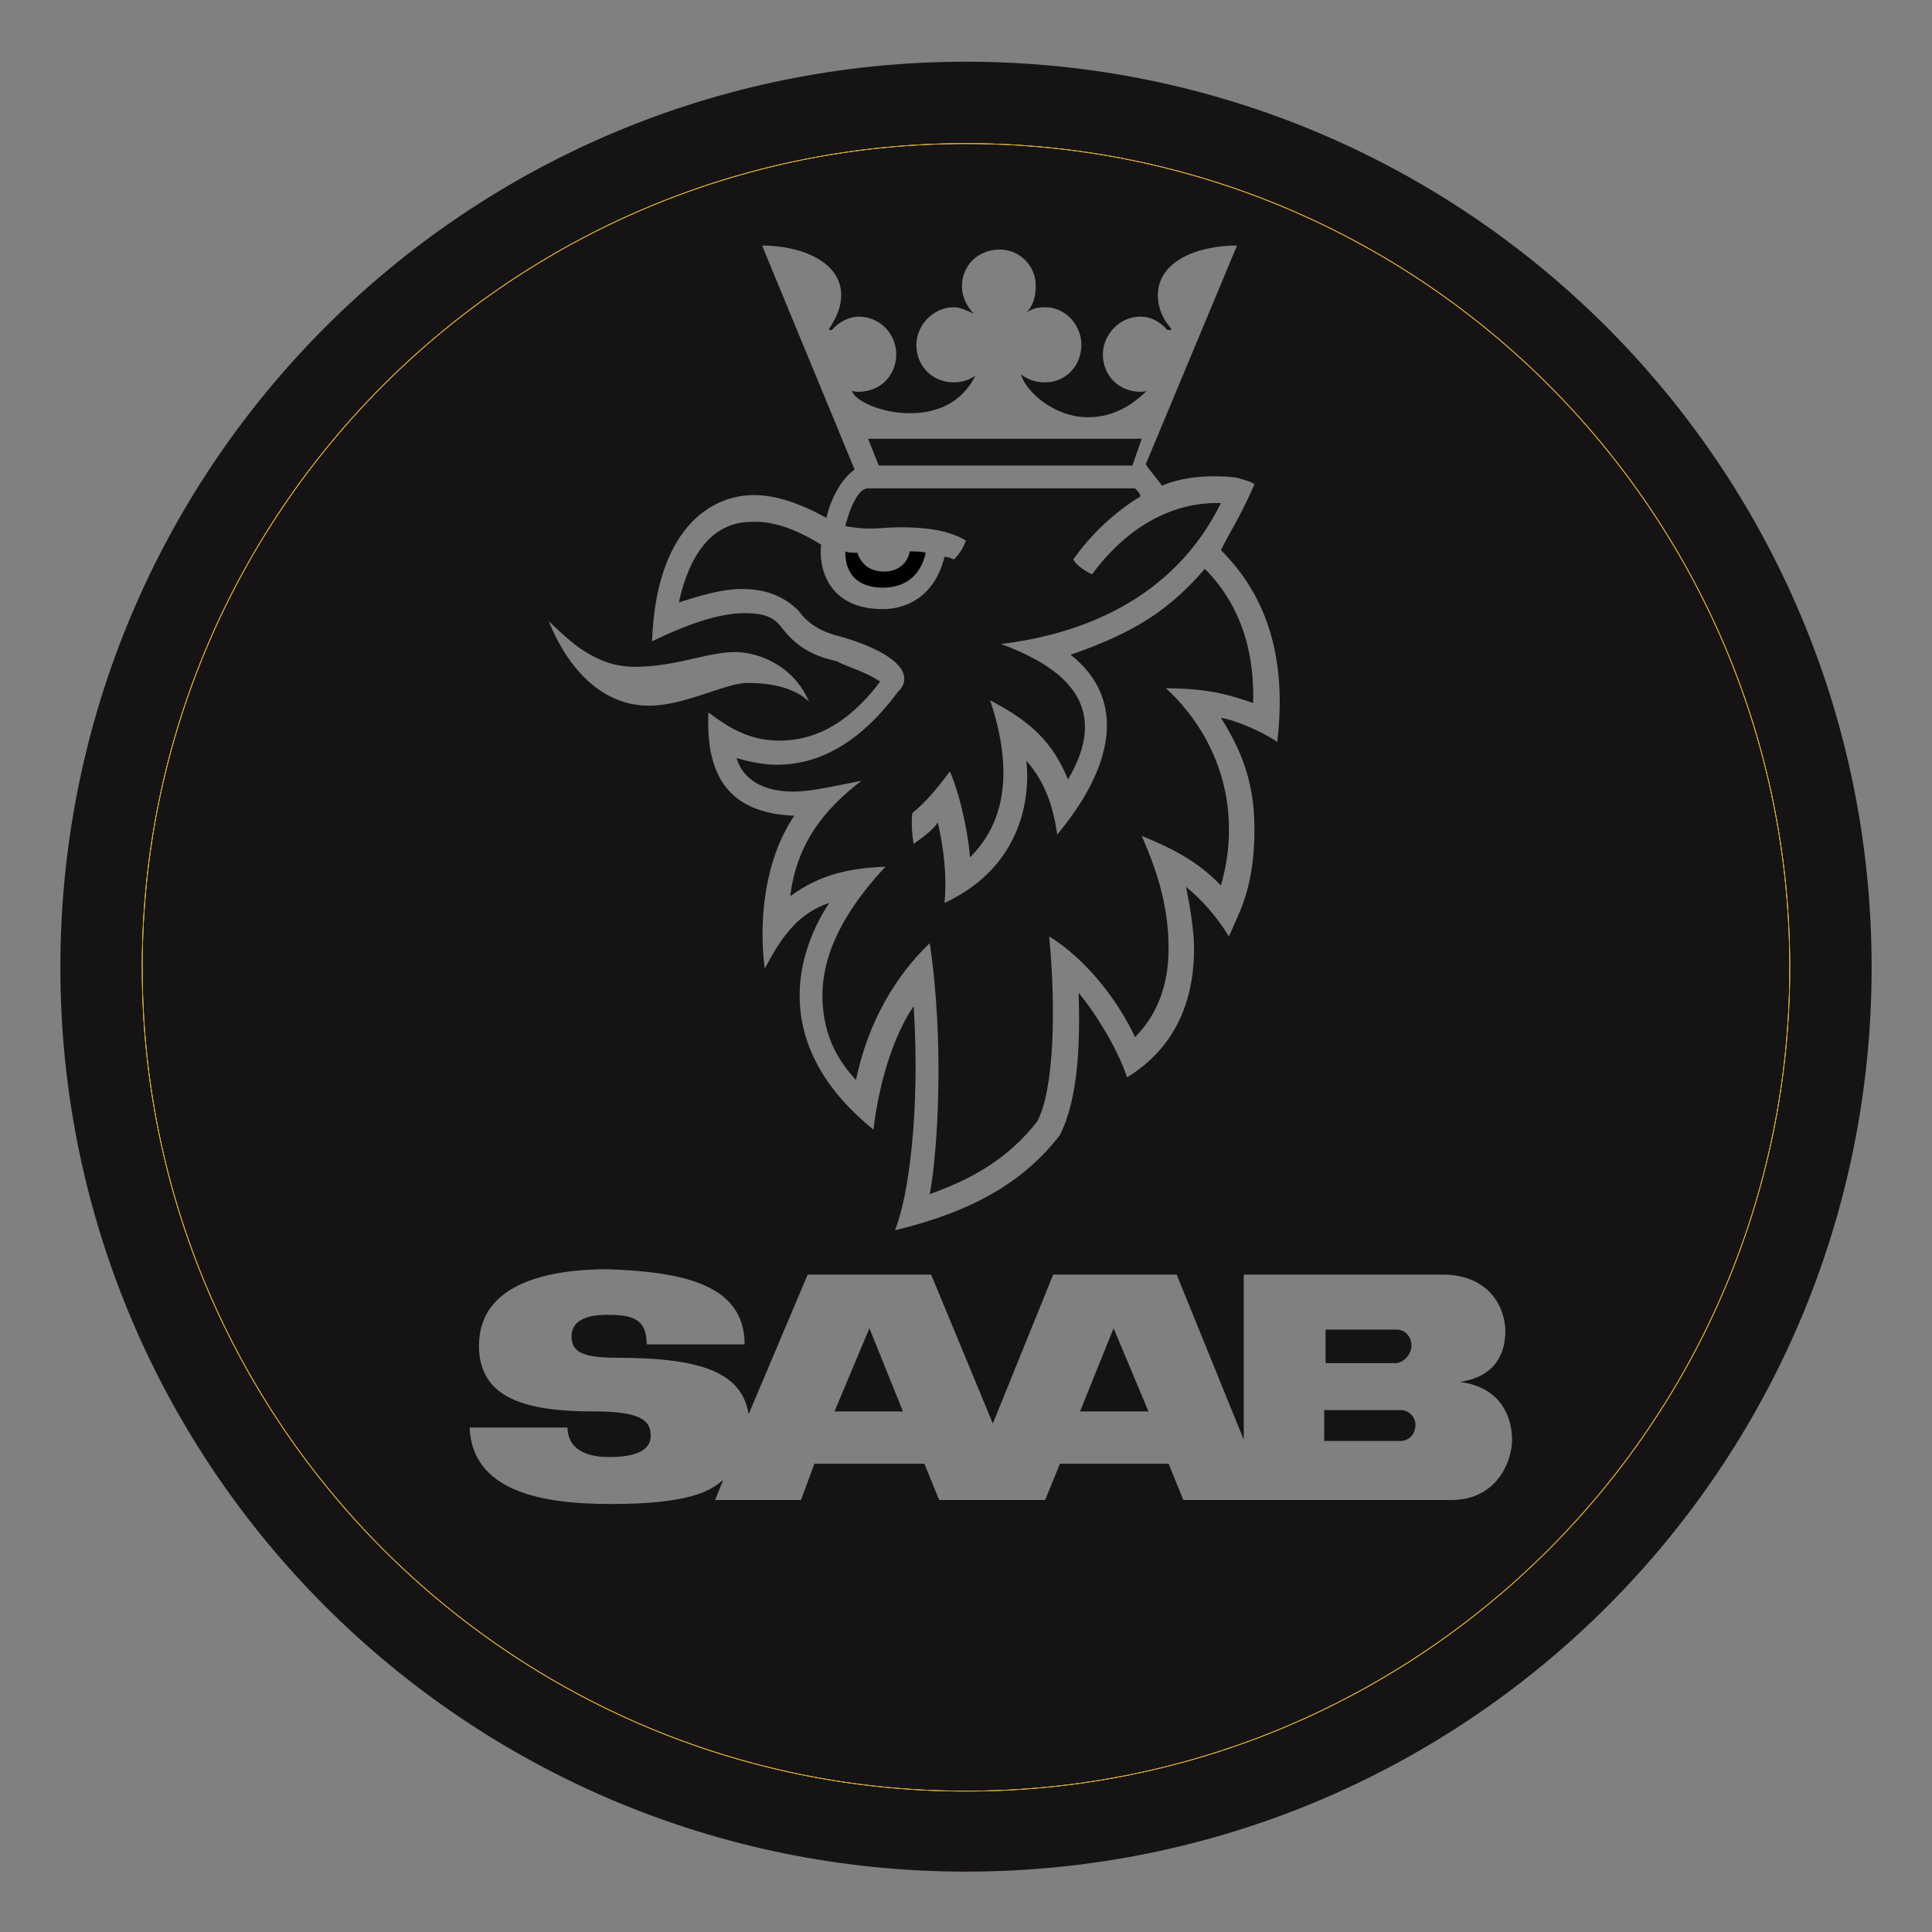 <?xml version="1.0" encoding="utf-8"?>
<!-- Generator: Adobe Illustrator 21.0.2, SVG Export Plug-In . SVG Version: 6.00 Build 0)  -->
<svg version="1.1" id="Layer_1" xmlns="http://www.w3.org/2000/svg" xmlns:xlink="http://www.w3.org/1999/xlink" x="0px" y="0px"
	 viewBox="0 0 144 144" style="enable-background:new 0 0 144 144;" xml:space="preserve">
<rect x="0" y="0" width="144" height="144" fill="#808080" stroke="none"/>
<style type="text/css">
	.st0{fill:#161314;}
	.st1{fill:none;stroke:#FFFFFF;stroke-width:5.296808e-02;stroke-miterlimit:2.613;}
	.st2{fill:none;stroke:#E29F00;stroke-width:5.296808e-02;stroke-miterlimit:2.613;}
</style>
<g>
	<polygon class="st0" points="80.5,105.2 85.6,105.2 83,99 	"/>
	<path class="st0" d="M105.2,100.3c0-0.7-0.5-1.2-1.1-1.2h-5.3v2.5h5.3C104.7,101.5,105.2,100.9,105.2,100.3z"/>
	<path class="st0" d="M72,4.6C34.7,4.6,4.5,34.8,4.5,72.1c0,37.2,30.2,67.4,67.5,67.4c37.3,0,67.5-30.1,67.5-67.4S109.3,4.6,72,4.6z
		 M56.2,36.9c1.6,0,3.4,0.6,5.4,1.7c0.3-1.4,1.1-2.9,2.1-3.6l-6.9-16.7c2.9,0,5.9,1.2,5.9,3.7c0,0.8-0.3,1.6-0.9,2.5
		c0,0.1,0,0.1,0.1,0.1H62c0.5-0.6,1.3-1,2-1c1.6,0,2.8,1.3,2.8,2.8c0,1.6-1.2,2.8-2.8,2.8c-0.1,0-0.4,0-0.5-0.1
		c0.1,0.7,2.1,1.7,4.3,1.7c1.8,0,3.8-0.6,4.9-2.8c-0.4,0.3-1,0.5-1.6,0.5c-1.6,0-2.8-1.2-2.8-2.8c0-1.4,1.2-2.8,2.8-2.8
		c0.5,0,1.1,0.3,1.5,0.5c-0.5-0.5-0.9-1.2-0.9-2.1c0-1.5,1.2-2.7,2.8-2.7c1.5,0,2.7,1.2,2.7,2.7c0,0.8-0.2,1.5-0.7,2
		c0.4-0.3,0.9-0.4,1.4-0.4c1.5,0,2.7,1.3,2.7,2.8c0,1.6-1.2,2.8-2.7,2.8c-0.7,0-1.3-0.2-1.8-0.6c0.3,1.2,2.4,3.2,5,3.2
		c1.4,0,2.9-0.5,4.4-2c-0.1,0.1-0.4,0.1-0.5,0.1c-1.6,0-2.8-1.2-2.8-2.8c0-1.4,1.2-2.8,2.8-2.8c0.8,0,1.5,0.4,2,1h0.1
		c0.1,0,0.2,0,0.2-0.1c-0.8-0.9-1-1.8-1-2.5c0-2.5,2.9-3.7,5.9-3.7l-6.8,16.3c0.3,0.5,0.8,1,1.2,1.6c1.4-0.6,2.9-0.7,3.9-0.7
		c1.1,0,1.8,0.1,2,0.2c0,0,0.8,0.2,1,0.4c-1,2.3-1.8,3.5-2.5,4.9c3.6,3.6,4.9,8.3,4.2,14.3c-1-0.7-3-1.6-4.2-1.8
		c1.9,3,2.5,5.4,2.5,8.4c0,2.1-0.3,4.3-1.2,6.3l-0.7,1.6c-1-1.6-2-2.7-3.2-3.7c0.2,1,0.6,3.1,0.6,4.6c0,3.9-1.4,7.4-5,9.6
		c-0.6-1.9-2.2-4.6-3.6-6.3c0.1,3.7,0,7.8-1.4,10.6c-2.7,3.5-6.5,5.7-12.3,7.1c1-2.4,1.9-8.8,1.4-16.7c-1.2,1.7-2.5,5-3,9.2
		c-1.3-1.1-5.5-4.5-5.5-10c0-2.2,0.7-4.6,2.2-6.9c-2.1,0.7-3.4,2.2-4.8,4.9c-0.5-3.9,0.1-8.3,2.2-11.4c-5-0.2-6.6-3.1-6.4-7.7
		c1.6,1.2,3.1,2.1,5.3,2.1c2.1,0,4.8-0.8,7.5-4.4c-1.2-0.8-2.5-1.1-3.2-1.5c-1.1-0.3-2.7-0.6-4.2-2.6c-0.6-0.8-1.5-1-2.7-1
		c-1.5,0-3.6,0.5-6.9,2.1C48.9,39.5,52.9,36.9,56.2,36.9z M47.3,49.7c3.1,0,5.4-1.1,7.5-1.1c1.6,0,4.3,0.9,5.5,3.7
		c-0.7-0.7-2.1-1.4-4.6-1.4c-1.6,0-4.7,1.7-7.3,1.7c-3.9,0-6.3-3.3-7.5-6.3C42.2,47.5,44.2,49.7,47.3,49.7z M108.2,111.8h-20
		l-1.1-2.7H79l-1.1,2.7H70l-1.1-2.7h-8.2l-1,2.7h-6.4l0.6-1.5c-1,0.9-2.7,1.8-8.4,1.8c-5.5,0-10.3-1.1-10.5-5.7h7.3
		c0,1.1,0.7,2.2,3.1,2.2c2.8,0,3.1-1,3.1-1.6c0-1.1-0.7-1.8-4.2-1.8c-5,0-8.6-0.9-8.6-4.9c0-4.7,5.3-5.7,9.6-5.7
		c5.3,0.2,10.2,1,10.2,5.6h-7.3c0-2-1.2-2.2-3-2.2c-1.6,0-2.6,0.5-2.6,1.6c0,1.2,0.9,1.6,3.4,1.6c6.5,0,9.3,1.2,9.8,4.2L60.2,95h9.2
		l4.6,11.1L78.5,95h9.2l5,12.3V95h14.8c3.7,0,4.7,2.7,4.7,4.2s-0.6,3.4-3.4,3.8c3.2,0.4,3.9,2.8,3.9,4.3
		C112.7,109,111.5,111.8,108.2,111.8z"/>
	<polygon class="st0" points="62.2,105.2 67.3,105.2 64.8,99 	"/>
	<path class="st0" d="M104.4,105.1h-5.7v2.3h5.7c0.6,0,1.1-0.5,1.1-1.2C105.5,105.6,105,105.1,104.4,105.1z"/>
</g>
<path class="st1" d="M133.4,72.1c0,33.9-27.5,61.4-61.4,61.4S10.6,106,10.6,72.1S38.1,10.7,72,10.7
	C105.9,10.7,133.4,38.2,133.4,72.1L133.4,72.1z"/>
<path class="st2" d="M133.4,72.1c0,33.9-27.5,61.4-61.4,61.4S10.6,106,10.6,72.1S38.1,10.7,72,10.7
	C105.9,10.7,133.4,38.2,133.4,72.1L133.4,72.1z"/>
<path d="M67.8,41.1c0.4,0,0.9,0,1.2,0.1c-0.5,2.2-2.1,2.6-3.2,2.6c-1.4,0-2.8-0.6-2.8-2.7c0.2,0.1,0.6,0.1,0.9,0.1
	c0.2,0.6,0.7,1.4,2,1.4C67.1,42.6,67.7,41.8,67.8,41.1L67.8,41.1z"/>
<path class="st0" d="M61.2,40.6c-0.2,1.7,0.5,4.8,4.6,4.8c1.5,0,3.8-0.7,4.6-3.9c0.2,0,0.5,0.1,0.7,0.2c0.4-0.4,0.6-0.7,0.9-1.4
	c-1.4-0.9-3.6-1-4.9-1c-0.9,0-1.6,0.1-2.3,0.1c-0.6,0-1.4-0.1-1.8-0.2c0.4-1.5,1-2.8,1.7-2.8h19.9c0.1,0.1,0.4,0.4,0.4,0.6
	c-1.8,1.1-3.6,2.7-5,4.7c0.2,0.4,0.9,0.9,1.4,1.1c3.4-4.6,7.3-5.4,9.6-5.3c-3.6,7.3-10.6,9.8-16.4,10.5c4.9,1.8,8.2,4.7,5,10.1
	c-1.1-2.7-2.7-4.3-5.8-5.9c2.1,6.3,0.5,9.7-1.5,11.7c-0.1-1.4-0.6-4.3-1.5-6.4c-0.9,1.2-1.8,2.3-2.8,3.1c-0.1,0.7,0,1.8,0.1,2.3
	c0.7-0.5,1.5-1.1,1.8-1.6c0.4,1.8,0.7,3.8,0.5,6c5.8-2.7,6.4-7.9,6.1-10.6c1.4,1.6,2,3.4,2.3,5.5c4.1-4.9,5.3-10,1-13.4
	c4.9-1.7,7.4-3.4,10-6.4c3,3,3.7,6.8,3.6,10c-1.7-0.6-3.4-1.1-6.5-1.1c2,1.8,4.7,5.4,4.7,10.5c0,1.5-0.2,2.8-0.6,4.2
	c-1.7-1.8-3.7-2.8-5.9-3.7c1,2.3,2,5,2,8.4c0,2.8-0.9,5-2.5,6.6c-1.2-2.6-3.6-5.8-6.4-7.5c0.5,5.2,0.4,11.4-0.9,13.8
	c-2.2,2.8-4.9,4.3-8,5.4c0.6-3.2,1.1-11.3,0-18.7c-1.7,1.6-4.4,4.9-5.5,10.2c-1-1.1-2.5-3-2.5-6.3c0-3.2,1.7-6.4,4.7-9.6
	c-2.5,0.1-4.8,0.5-7.1,2.2c0.5-4.1,2.7-6.6,5.3-8.6c-2.6,0.5-3.8,0.8-5.1,0.8c-1.6,0-3.6-0.5-4.2-2.5c0.7,0.2,1.8,0.5,3,0.5
	c2.6,0,5.8-1.1,9-5.4c0.4-0.4,0.5-0.7,0.5-1c0-1.6-3.3-2.8-5.3-3.3c-0.2-0.1-1.6-0.4-2.6-1.8c-1.1-1.1-2.5-1.6-4.2-1.6
	c-1.4,0-2.8,0.4-4.7,1c0.5-2.3,1.8-6,5.4-6C57.5,38.8,59.3,39.4,61.2,40.6L61.2,40.6z"/>
<path class="st0" d="M84.4,34.7H65.5l-0.8-2h20.4L84.4,34.7L84.4,34.7z"/>
</svg>
